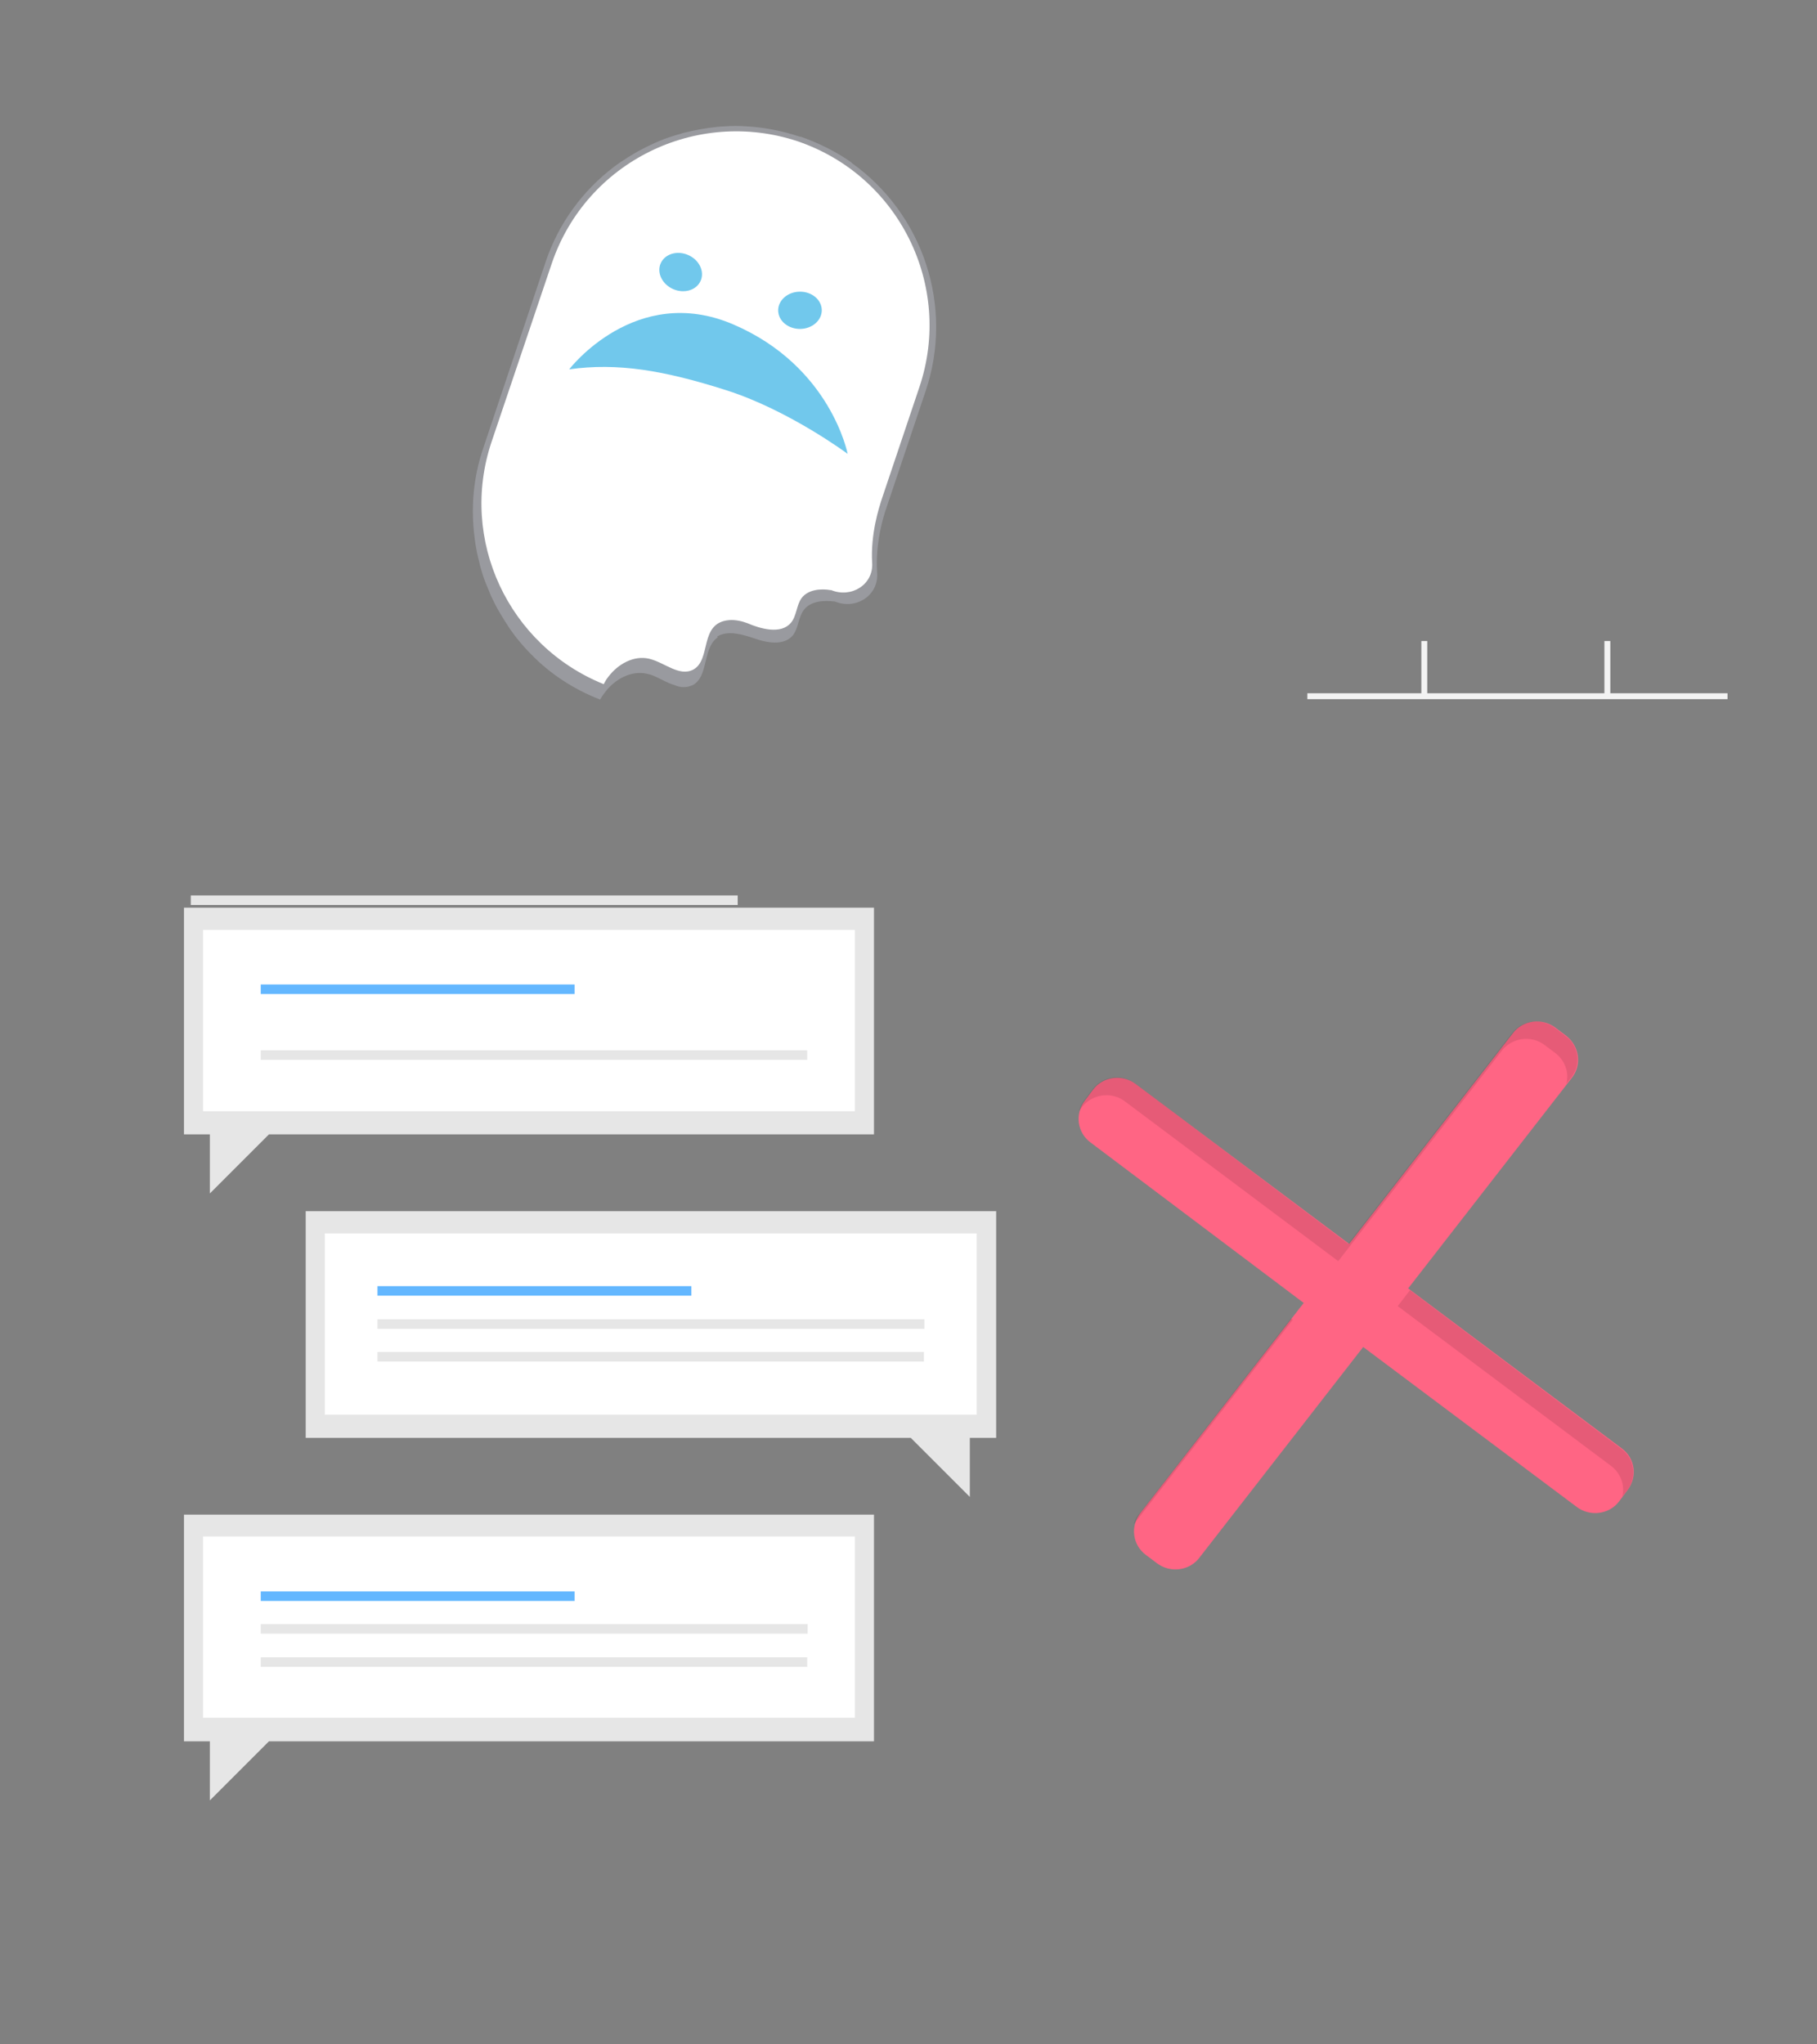 <?xml version="1.0" encoding="utf-8"?>
<!-- Generator: Adobe Illustrator 22.0.1, SVG Export Plug-In . SVG Version: 6.00 Build 0)  -->
<svg version="1.1" id="Layer_1" xmlns="http://www.w3.org/2000/svg" xmlns:xlink="http://www.w3.org/1999/xlink" x="0px" y="0px"
	 viewBox="0 0 400 450" style="enable-background:new 0 0 400 450;" xml:space="preserve">
<rect x="0" y="0" width="400" height="450" fill="#808080" stroke="none"/>
<style type="text/css">
	.st0{fill:#F3F3F3;}
	.st1{opacity:0.45;}
	.st2{fill:#B9BAC6;}
	.st3{fill:#FFFFFF;}
	.st4{fill:#71C8EC;}
	.st5{fill:#F2F2F2;}
	.st6{fill:#E6E6E6;}
	.st7{fill:#63B7FF;}
	.st8{fill:none;}
	.st9{fill:#3F3D56;}
	.st10{fill:#FF6584;}
	.st11{opacity:0.1;enable-background:new    ;}
</style>
<rect x="287.8" y="152.6" class="st0" width="92.5" height="1.3"/>
<rect x="312.9" y="141.1" class="st0" width="1.3" height="11.9"/>
<rect x="353.2" y="141.1" class="st0" width="1.3" height="11.9"/>
<g class="st1">
	<path class="st2" d="M195.1,111.9l8.7-25.9c6.2-18.5-0.5-38.9-16.4-50.2h0.1c-3.4-2.4-7.2-4.3-11.2-5.7l0,0h-0.1h-0.1l0,0
		c-3.9-1.3-7.9-2.1-12-2.3c-1.4-0.1-2.9-0.1-4.3,0c-2.5,0.1-5,0.5-7.4,1c-0.7,0.2-1.4,0.3-2.1,0.5c-0.6,0.2-1.4,0.4-2,0.6
		c-1.3,0.4-2.7,0.9-4,1.5c-0.7,0.3-1.3,0.6-1.9,0.9c-1.9,0.9-3.7,2-5.5,3.2c-0.6,0.4-1.2,0.8-1.7,1.2c-7,5.3-12.3,12.6-15.1,21
		l-13.7,40.9c-2.2,6.4-2.8,13.2-1.9,19.9c0.1,1,0.3,2,0.5,3.1c0.2,1,0.5,2,0.7,3c0.2,0.7,0.4,1.3,0.6,2c0.3,1,0.7,1.9,1.1,2.9
		c0.3,0.6,0.5,1.3,0.8,1.9c0.6,1.2,1.2,2.5,1.9,3.6c0.7,1.2,1.4,2.3,2.2,3.5c0.6,0.8,1.2,1.7,1.9,2.5c0.9,1.1,1.8,2.1,2.8,3.1
		c4.2,4.3,9.3,7.6,14.9,9.8l0,0l0,0l0.2,0.1c0.3-0.5,0.6-1,1-1.5c2.1-2.9,5.8-5,9.3-4.2c0.3,0.1,0.5,0.1,0.8,0.2
		c1.8,0.6,3.5,1.8,5.3,2.3c1.3,0.6,2.7,0.6,4,0c3.4-1.8,2.2-7.6,5.1-10.2c0.1-0.1,0.3-0.2,0.4-0.3c0-0.1-0.1-0.1-0.1-0.2
		c2.3-1.4,5.4-0.5,8.1,0.4c2.8,1,6.5,1.7,8.5-0.6c1.3-1.6,1.2-4,2.5-5.7c1.5-1.9,4.3-2.1,6.7-1.8h0.1c4.6,1.9,9.6-1.3,9.3-6.2
		C192.6,119.5,194.6,113.3,195.1,111.9z"/>
</g>
<path class="st3" d="M133.9,149c2.1-2.8,5.6-4.8,9-4s6.6,4,9.7,2.4c4.1-2.2,1.2-10.3,7.9-10.9c1.4-0.1,2.8,0.2,4.1,0.7
	c2.8,1.2,7.3,2.5,9.5-0.1c1.3-1.5,1.2-3.9,2.4-5.5c1.4-1.8,4.1-2.1,6.4-1.7h0.1c4.4,1.8,9.3-1.2,9-6c-0.4-6.4,1.6-12.4,2-13.7
	l8.4-25c7.5-22.3-4.5-46.5-26.8-54.1l0,0c-22.3-7.4-46.5,4.5-54.1,26.8l-13.3,39.4c-7.2,21.5,3.7,44.8,24.7,53.3
	C133.2,150,133.5,149.5,133.9,149z"/>
<g id="Layer_5_1_">
	<path class="st4" d="M186.6,99.9c0,0-12.9-9.6-26.7-14s-24-6.1-34.6-4.6c0,0,14.6-19.1,36.1-9.9S186.6,99.9,186.6,99.9z"/>
	<ellipse transform="matrix(0.396 -0.918 0.918 0.396 35.628 173.721)" class="st4" cx="149.8" cy="59.8" rx="4.1" ry="4.8"/>
	<ellipse transform="matrix(1 -9.102267e-03 9.102267e-03 1 -0.614 1.606)" class="st4" cx="176.1" cy="68.3" rx="4.8" ry="4.1"/>
</g>
<path class="st5" d="M193.3,187.2"/>
<polygon class="st6" points="67.3,266.6 219.3,266.6 219.3,316.5 213.5,316.5 213.5,329.5 200.5,316.5 67.3,316.5 "/>
<rect x="71.5" y="271.5" class="st3" width="143.5" height="39.9"/>
<rect x="83.1" y="283.1" class="st7" width="69.1" height="2.1"/>
<rect x="83.1" y="290.4" class="st6" width="120.4" height="2.1"/>
<rect x="83.1" y="297.6" class="st6" width="120.3" height="2.1"/>
<polygon class="st6" points="192.4,333.4 40.5,333.4 40.5,383.3 46.2,383.3 46.2,396.3 59.2,383.3 192.4,383.3 "/>
<rect x="44.7" y="338.2" class="st3" width="143.5" height="39.9"/>
<rect x="57.4" y="350.3" class="st7" width="69.1" height="2.1"/>
<rect x="57.4" y="357.5" class="st6" width="120.4" height="2.1"/>
<rect x="57.4" y="364.8" class="st6" width="120.3" height="2.1"/>
<polygon class="st6" points="192.4,199.8 40.5,199.8 40.5,249.7 46.2,249.7 46.2,262.7 59.2,249.7 192.4,249.7 "/>
<rect x="44.7" y="204.7" class="st3" width="143.5" height="39.9"/>
<rect x="57.4" y="216.7" class="st7" width="69.1" height="2.1"/>
<rect x="42" y="197.1" class="st6" width="120.4" height="2.1"/>
<rect x="57.4" y="231.2" class="st6" width="120.3" height="2.1"/>
<line class="st8" x1="341.7" y1="296.3" x2="341.6" y2="295.9"/>
<path class="st9" d="M329.4,265.5"/>
<path class="st9" d="M336.6,245"/>
<path class="st9" d="M343,296.9"/>
<path class="st10" d="M344.8,228l-2.4-1.8c-2.9-2.2-7.2-1.7-9.4,1.3l-36,46.3l-47-35.2c-2.9-2.2-7.2-1.7-9.4,1.3l-1.8,2.4
	c-2.2,2.9-1.7,7,1.3,9.2l0,0l46.9,35.3l-36,46.3c-2.2,2.9-1.7,7,1.3,9.2l2.4,1.8c2.9,2.2,7.2,1.7,9.4-1.3l36-46.3l47,35.2
	c2.9,2.2,7.2,1.7,9.4-1.3l1.8-2.4c2.2-2.9,1.7-7-1.3-9.2l-47-35.2l36-46.3C348.3,234.4,347.7,230.3,344.8,228z"/>
<path class="st11" d="M249.6,335.5l35-45l-0.4-0.3l-33.3,42.9C250.2,333.8,249.8,334.7,249.6,335.5z"/>
<path class="st11" d="M238.2,243.7c2.2-2.9,6.5-3.5,9.4-1.3l0,0l47,35.2l36-46.3c2.2-2.9,6.5-3.5,9.4-1.3l0,0l2.4,1.8
	c2.1,1.6,3.1,4.3,2.4,6.8l1.1-1.4c2.2-2.9,1.7-7-1.3-9.2l0,0l-2.4-1.8c-2.9-2.2-7.2-1.7-9.4,1.3l-36,46.3l-46.9-35.3
	c-2.9-2.2-7.2-1.7-9.4,1.3l-1.8,2.4c-0.6,0.7-0.9,1.5-1.2,2.4L238.2,243.7z"/>
<path class="st11" d="M310.4,284l-2.7,3.5l47,35.2c2.1,1.6,3.1,4.3,2.4,6.8l1.1-1.4c2.2-2.9,1.7-7-1.3-9.2l0,0L310.4,284z"/>
</svg>
